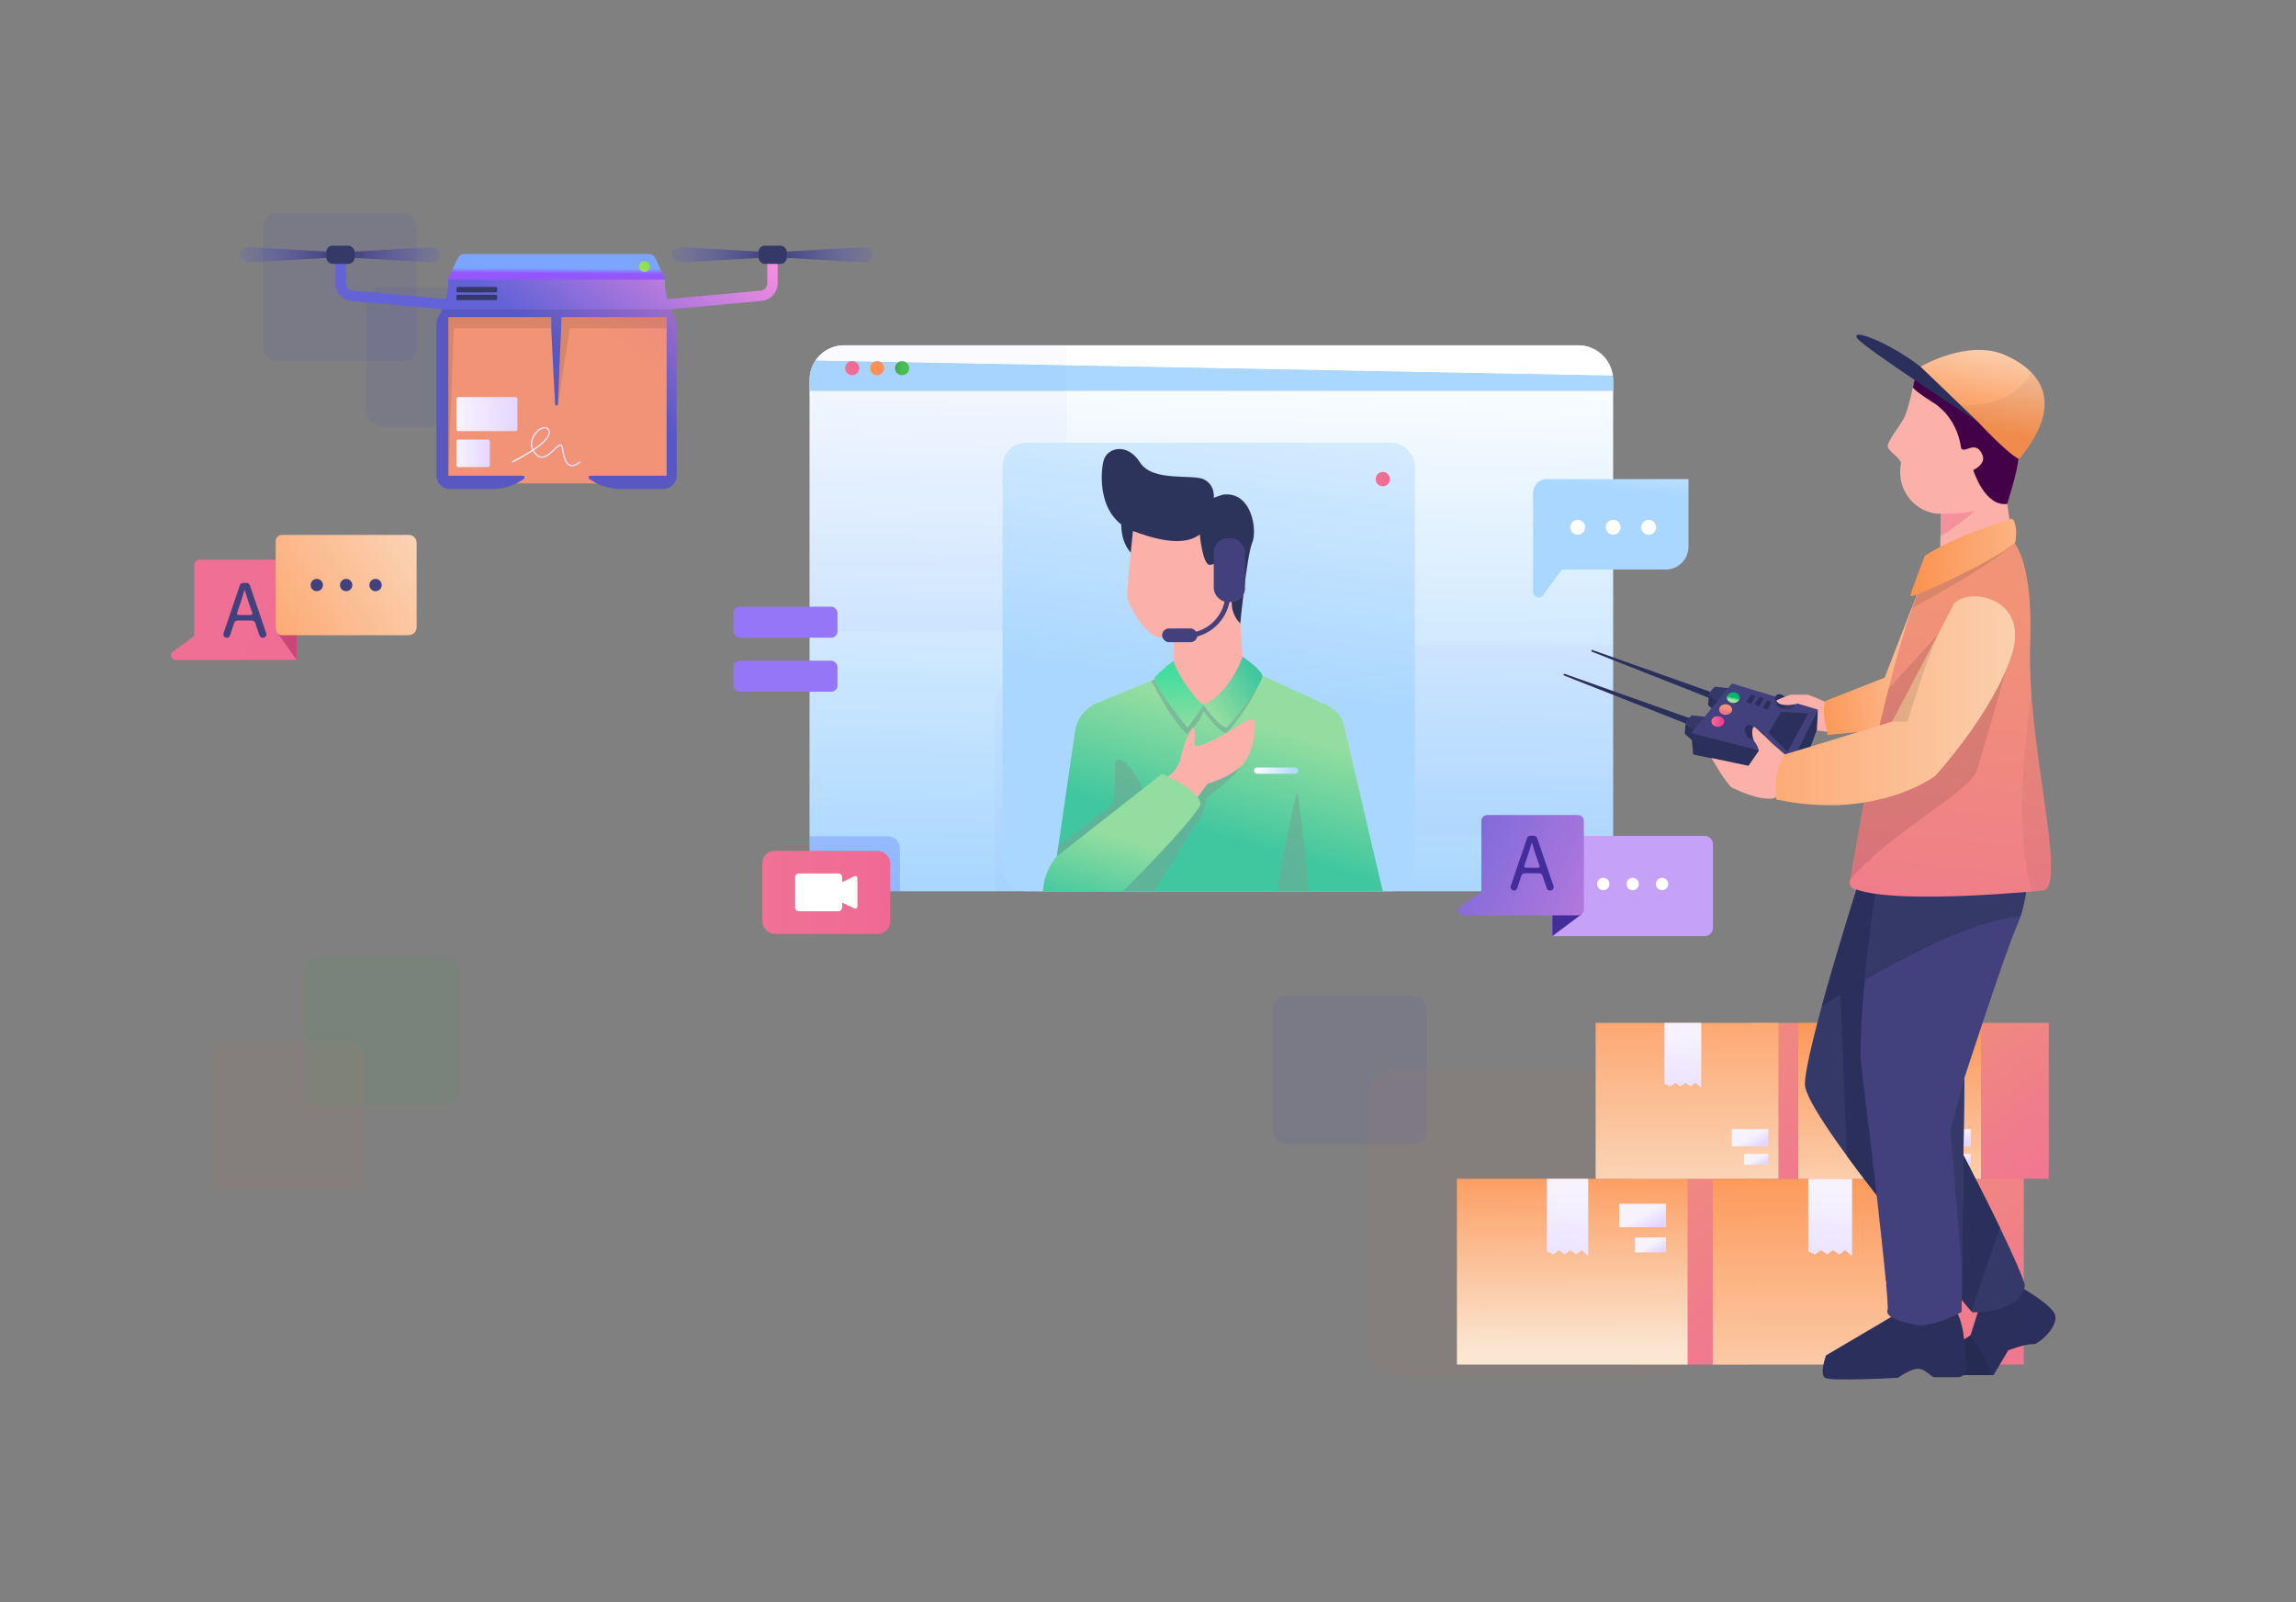 <?xml version="1.0" encoding="UTF-8"?>
<svg width="430px" height="300px" viewBox="0 0 430 300" version="1.1" xmlns="http://www.w3.org/2000/svg" xmlns:xlink="http://www.w3.org/1999/xlink">
    <rect x="0" y="0" width="430" height="300" fill="#808080" stroke="none"/>
    <!-- Generator: Sketch 56.3 (81716) - https://sketch.com -->
    <title>technology</title>
    <desc>Created with Sketch.</desc>
    <defs>
        <linearGradient x1="-57.528%" y1="8.942%" x2="279.192%" y2="137.864%" id="linearGradient-1">
            <stop stop-color="#F07295" offset="0%"></stop>
            <stop stop-color="#F06995" offset="99%"></stop>
        </linearGradient>
        <linearGradient x1="-78.648%" y1="104.915%" x2="162.237%" y2="1.762%" id="linearGradient-2">
            <stop stop-color="#FC9250" offset="0%"></stop>
            <stop stop-color="#FBE6D1" offset="100%"></stop>
        </linearGradient>
        <linearGradient x1="51.372%" y1="0.426%" x2="48.655%" y2="98.672%" id="linearGradient-3">
            <stop stop-color="#FFFFFF" offset="0%"></stop>
            <stop stop-color="#AAD7FF" offset="100%"></stop>
        </linearGradient>
        <linearGradient x1="50.358%" y1="49.039%" x2="49.894%" y2="50.44%" id="linearGradient-4">
            <stop stop-color="#FFFFFF" offset="0%"></stop>
            <stop stop-color="#AAD7FF" offset="100%"></stop>
        </linearGradient>
        <linearGradient x1="6.54124498e-13%" y1="50%" x2="100%" y2="50%" id="linearGradient-5">
            <stop stop-color="#F07295" offset="0%"></stop>
            <stop stop-color="#F06995" offset="99%"></stop>
        </linearGradient>
        <linearGradient x1="0%" y1="50%" x2="100%" y2="50%" id="linearGradient-6">
            <stop stop-color="#FC9250" offset="0%"></stop>
            <stop stop-color="#FB8E5F" offset="100%"></stop>
        </linearGradient>
        <linearGradient x1="-140.276%" y1="50%" x2="50.403%" y2="50%" id="linearGradient-7">
            <stop stop-color="#24553A" offset="0%"></stop>
            <stop stop-color="#49BE55" offset="100%"></stop>
        </linearGradient>
        <linearGradient x1="63.334%" y1="-62.92%" x2="49.507%" y2="54.179%" id="linearGradient-8">
            <stop stop-color="#FFFFFF" offset="0%"></stop>
            <stop stop-color="#AAD7FF" offset="100%"></stop>
        </linearGradient>
        <linearGradient x1="68.697%" y1="21.273%" x2="46.149%" y2="72.574%" id="linearGradient-9">
            <stop stop-color="#92DD9F" offset="10%"></stop>
            <stop stop-color="#41C79F" offset="100%"></stop>
        </linearGradient>
        <linearGradient x1="11.744%" y1="86.07%" x2="83.647%" y2="21.312%" id="linearGradient-10">
            <stop stop-color="#92DD9F" offset="10%"></stop>
            <stop stop-color="#41C79F" offset="100%"></stop>
        </linearGradient>
        <linearGradient x1="54.759%" y1="116.946%" x2="47.868%" y2="13.759%" id="linearGradient-11">
            <stop stop-color="#92DD9F" offset="10%"></stop>
            <stop stop-color="#41DD9F" offset="100%"></stop>
        </linearGradient>
        <linearGradient x1="52.815%" y1="48.838%" x2="26.897%" y2="115.23%" id="linearGradient-12">
            <stop stop-color="#92DD9F" offset="10%"></stop>
            <stop stop-color="#41C79F" offset="100%"></stop>
        </linearGradient>
        <linearGradient x1="0%" y1="50%" x2="100%" y2="50%" id="linearGradient-13">
            <stop stop-color="#FFFFFF" offset="0%"></stop>
            <stop stop-color="#AAD7FF" offset="100%"></stop>
        </linearGradient>
        <linearGradient x1="0.057%" y1="50%" x2="100%" y2="50%" id="linearGradient-14">
            <stop stop-color="#F07295" offset="0%"></stop>
            <stop stop-color="#F06995" offset="99%"></stop>
        </linearGradient>
        <linearGradient x1="67.593%" y1="-63.13%" x2="55.555%" y2="8.219%" id="linearGradient-15">
            <stop stop-color="#FFFFFF" offset="0%"></stop>
            <stop stop-color="#AAD7FF" offset="100%"></stop>
        </linearGradient>
        <linearGradient x1="0%" y1="50.005%" x2="100%" y2="50.005%" id="linearGradient-16">
            <stop stop-color="#F07295" offset="0%"></stop>
            <stop stop-color="#F06995" offset="99%"></stop>
        </linearGradient>
        <linearGradient x1="-56.54%" y1="9.324%" x2="275.273%" y2="136.371%" id="linearGradient-17">
            <stop stop-color="#6362D7" offset="0%"></stop>
            <stop stop-color="#FF8FE2" offset="100%"></stop>
        </linearGradient>
        <linearGradient x1="2.008%" y1="-55.691%" x2="86.332%" y2="130.013%" id="linearGradient-18">
            <stop stop-color="#F09376" offset="0%"></stop>
            <stop stop-color="#F07295" offset="100%"></stop>
        </linearGradient>
        <linearGradient x1="49.592%" y1="-16.431%" x2="50.259%" y2="92.112%" id="linearGradient-19">
            <stop stop-color="#FC9250" offset="0%"></stop>
            <stop stop-color="#FBE6D1" offset="100%"></stop>
        </linearGradient>
        <linearGradient x1="47.681%" y1="48.074%" x2="90.461%" y2="83.571%" id="linearGradient-20">
            <stop stop-color="#F6F3FF" offset="0%"></stop>
            <stop stop-color="#E5D6FF" offset="100%"></stop>
        </linearGradient>
        <linearGradient x1="47.708%" y1="48.195%" x2="89.659%" y2="81.534%" id="linearGradient-21">
            <stop stop-color="#F6F3FF" offset="0%"></stop>
            <stop stop-color="#E5D6FF" offset="100%"></stop>
        </linearGradient>
        <linearGradient x1="51.26%" y1="15.956%" x2="45.877%" y2="161.598%" id="linearGradient-22">
            <stop stop-color="#F6F3FF" offset="0%"></stop>
            <stop stop-color="#E5D6FF" offset="100%"></stop>
        </linearGradient>
        <linearGradient x1="3.915%" y1="-54.688%" x2="84.887%" y2="129.25%" id="linearGradient-23">
            <stop stop-color="#F09376" offset="0%"></stop>
            <stop stop-color="#F07295" offset="100%"></stop>
        </linearGradient>
        <linearGradient x1="49.121%" y1="-50.493%" x2="50.794%" y2="140.697%" id="linearGradient-24">
            <stop stop-color="#FC9250" offset="0%"></stop>
            <stop stop-color="#FBE6D1" offset="100%"></stop>
        </linearGradient>
        <linearGradient x1="47.75%" y1="48.23%" x2="89.397%" y2="80.799%" id="linearGradient-25">
            <stop stop-color="#F6F3FF" offset="0%"></stop>
            <stop stop-color="#E5D6FF" offset="100%"></stop>
        </linearGradient>
        <linearGradient x1="47.8%" y1="48.348%" x2="88.68%" y2="78.967%" id="linearGradient-26">
            <stop stop-color="#F6F3FF" offset="0%"></stop>
            <stop stop-color="#E5D6FF" offset="100%"></stop>
        </linearGradient>
        <linearGradient x1="51.337%" y1="15.876%" x2="45.618%" y2="161.797%" id="linearGradient-27">
            <stop stop-color="#F6F3FF" offset="0%"></stop>
            <stop stop-color="#E5D6FF" offset="100%"></stop>
        </linearGradient>
        <linearGradient x1="-1.899%" y1="-57.712%" x2="89.287%" y2="131.54%" id="linearGradient-28">
            <stop stop-color="#F09376" offset="0%"></stop>
            <stop stop-color="#F07295" offset="100%"></stop>
        </linearGradient>
        <linearGradient x1="49.564%" y1="-16.844%" x2="50.707%" y2="158.519%" id="linearGradient-29">
            <stop stop-color="#FC9250" offset="0%"></stop>
            <stop stop-color="#FBE6D1" offset="100%"></stop>
        </linearGradient>
        <linearGradient x1="47.743%" y1="48.234%" x2="89.389%" y2="80.804%" id="linearGradient-30">
            <stop stop-color="#F6F3FF" offset="0%"></stop>
            <stop stop-color="#E5D6FF" offset="100%"></stop>
        </linearGradient>
        <linearGradient x1="47.781%" y1="48.343%" x2="88.657%" y2="78.961%" id="linearGradient-31">
            <stop stop-color="#F6F3FF" offset="0%"></stop>
            <stop stop-color="#E5D6FF" offset="100%"></stop>
        </linearGradient>
        <linearGradient x1="0.005%" y1="49.996%" x2="100.024%" y2="49.996%" id="linearGradient-32">
            <stop stop-color="#F6F3FF" offset="0%"></stop>
            <stop stop-color="#E5D6FF" offset="100%"></stop>
        </linearGradient>
        <linearGradient x1="51.339%" y1="15.88%" x2="45.618%" y2="161.792%" id="linearGradient-33">
            <stop stop-color="#F6F3FF" offset="0%"></stop>
            <stop stop-color="#E5D6FF" offset="100%"></stop>
        </linearGradient>
        <linearGradient x1="3.913%" y1="-54.688%" x2="84.887%" y2="129.25%" id="linearGradient-34">
            <stop stop-color="#F09376" offset="0%"></stop>
            <stop stop-color="#F07295" offset="100%"></stop>
        </linearGradient>
        <linearGradient x1="49.472%" y1="-9.966%" x2="50.83%" y2="144.705%" id="linearGradient-35">
            <stop stop-color="#FC9250" offset="0%"></stop>
            <stop stop-color="#FBE6D1" offset="100%"></stop>
        </linearGradient>
        <linearGradient x1="41.882%" y1="74.749%" x2="61.701%" y2="-14.775%" id="linearGradient-36">
            <stop stop-color="#FC9250" offset="0%"></stop>
            <stop stop-color="#FBE6D1" offset="100%"></stop>
        </linearGradient>
        <linearGradient x1="-15.032%" y1="62.949%" x2="136.707%" y2="33.369%" id="linearGradient-37">
            <stop stop-color="#FC9250" offset="0%"></stop>
            <stop stop-color="#FBE6D1" offset="100%"></stop>
        </linearGradient>
        <linearGradient x1="55.177%" y1="19.544%" x2="46.547%" y2="144.937%" id="linearGradient-38">
            <stop stop-color="#F09376" offset="0%"></stop>
            <stop stop-color="#F07295" offset="100%"></stop>
        </linearGradient>
        <linearGradient x1="0%" y1="50.004%" x2="254.172%" y2="50.004%" id="linearGradient-39">
            <stop stop-color="#FC9250" offset="0%"></stop>
            <stop stop-color="#FBE6D1" offset="100%"></stop>
        </linearGradient>
        <linearGradient x1="-64.177%" y1="50.001%" x2="152.974%" y2="50.001%" id="linearGradient-40">
            <stop stop-color="#FC9250" offset="0%"></stop>
            <stop stop-color="#FBE6D1" offset="100%"></stop>
        </linearGradient>
        <linearGradient x1="0%" y1="50%" x2="100%" y2="50%" id="linearGradient-41">
            <stop stop-color="#F07295" offset="0%"></stop>
            <stop stop-color="#F03295" offset="99%"></stop>
        </linearGradient>
        <linearGradient x1="51.762%" y1="43.404%" x2="44.612%" y2="70.042%" id="linearGradient-42">
            <stop stop-color="#F09376" offset="0%"></stop>
            <stop stop-color="#F07295" offset="100%"></stop>
        </linearGradient>
        <linearGradient x1="51.762%" y1="43.381%" x2="44.612%" y2="70.019%" id="linearGradient-43">
            <stop stop-color="#00B56C" offset="0%"></stop>
            <stop stop-color="#1DBE75" offset="22%"></stop>
            <stop stop-color="#68D58C" offset="68%"></stop>
            <stop stop-color="#9EE69D" offset="100%"></stop>
        </linearGradient>
        <linearGradient x1="79.083%" y1="20.714%" x2="178.008%" y2="-78.891%" id="linearGradient-44">
            <stop stop-color="#F09376" offset="0%"></stop>
            <stop stop-color="#F07295" offset="100%"></stop>
        </linearGradient>
        <linearGradient x1="50.364%" y1="42.744%" x2="49.66%" y2="58.177%" id="linearGradient-45">
            <stop stop-color="#7BA5FF" offset="0%"></stop>
            <stop stop-color="#8588FF" offset="40%"></stop>
            <stop stop-color="#9555FF" offset="100%"></stop>
        </linearGradient>
        <linearGradient x1="103.084%" y1="49.997%" x2="-23.514%" y2="49.997%" id="linearGradient-46">
            <stop stop-color="#42417D" offset="0%"></stop>
            <stop stop-color="#6362D7" stop-opacity="0" offset="100%"></stop>
        </linearGradient>
        <linearGradient x1="-3.084%" y1="49.997%" x2="123.514%" y2="49.997%" id="linearGradient-47">
            <stop stop-color="#42417D" offset="0%"></stop>
            <stop stop-color="#6362D7" stop-opacity="0" offset="100%"></stop>
        </linearGradient>
        <linearGradient x1="52.297%" y1="40.134%" x2="104.765%" y2="4.35%" id="linearGradient-48">
            <stop stop-color="#6362D7" offset="0%"></stop>
            <stop stop-color="#FF8FE2" offset="100%"></stop>
        </linearGradient>
        <linearGradient x1="-261.214%" y1="459.524%" x2="123.272%" y2="-46.544%" id="linearGradient-49">
            <stop stop-color="#C6FFB5" offset="0%"></stop>
            <stop stop-color="#89D83E" offset="100%"></stop>
        </linearGradient>
        <linearGradient x1="0%" y1="50%" x2="100%" y2="50%" id="linearGradient-50">
            <stop stop-color="#F6F3FF" offset="0%"></stop>
            <stop stop-color="#E5D6FF" offset="100%"></stop>
        </linearGradient>
        <linearGradient x1="0%" y1="50.012%" x2="100%" y2="50.012%" id="linearGradient-51">
            <stop stop-color="#F6F3FF" offset="0%"></stop>
            <stop stop-color="#E5D6FF" offset="100%"></stop>
        </linearGradient>
        <linearGradient x1="0.002%" y1="49.995%" x2="99.995%" y2="49.995%" id="linearGradient-52">
            <stop stop-color="#F6F3FF" offset="0%"></stop>
            <stop stop-color="#E5D6FF" offset="100%"></stop>
        </linearGradient>
    </defs>
    <g id="technology" stroke="none" stroke-width="1" fill="none" fill-rule="evenodd">
        <g id="Group-13" transform="translate(32, 39)">
            <g id="ytuky" transform="translate(0, 0.44)" fill-rule="nonzero">
                <rect id="Rectangle" fill="#D8712B" opacity="0.05" x="223.861" y="160.912" width="59.537" height="57.307" rx="4.937"></rect>
                <rect id="Rectangle" fill="#0000FF" opacity="0.05" x="206.421" y="147.068" width="28.763" height="27.687" rx="2.385"></rect>
                <g id="Group-25" transform="translate(0.035, 0.485)">
                    <rect id="Rectangle" fill="#12B51E" opacity="0.05" x="25.07" y="139.297" width="28.763" height="27.687" rx="2.385"></rect>
                    <rect id="Rectangle" fill="#D8712B" opacity="0.05" x="7.236" y="155.089" width="28.763" height="27.687" rx="2.385"></rect>
                    <rect id="Rectangle" fill="#0000FF" opacity="0.05" x="36.579" y="13.843" width="48.812" height="26.15" rx="3.019"></rect>
                    <rect id="Rectangle" fill="#0000FF" opacity="0.05" x="17.259" y="-1.81188398e-13" width="28.763" height="27.687" rx="2.385"></rect>
                    <path d="M23.525,65.974 L23.525,83.65 L0.923,83.65 C0.477,83.657 0.091,83.341 0.011,82.902 C-0.056,82.477 0.19,82.065 0.596,81.923 L4.323,79.171 L4.323,65.974 C4.323,65.365 4.817,64.871 5.427,64.871 L22.422,64.871 C23.031,64.871 23.525,65.365 23.525,65.974 Z" id="Path" fill="url(#linearGradient-1)"></path>
                    <path d="M11.821,76.713 L11.048,79.055 C10.96,79.318 10.716,79.496 10.44,79.499 L10.44,79.499 C10.232,79.497 10.037,79.396 9.917,79.227 C9.797,79.057 9.765,78.84 9.832,78.643 L12.885,69.668 C12.974,69.407 13.218,69.231 13.493,69.23 L14.153,69.23 C14.429,69.23 14.673,69.407 14.761,69.668 L17.825,78.643 C17.892,78.84 17.861,79.057 17.74,79.227 C17.62,79.396 17.425,79.497 17.217,79.499 L17.167,79.499 C16.892,79.496 16.648,79.32 16.559,79.06 L15.761,76.707 C15.672,76.447 15.428,76.271 15.153,76.269 L12.429,76.269 C12.152,76.27 11.907,76.449 11.821,76.713 Z M14.947,75.232 C15.04,75.233 15.127,75.188 15.181,75.112 C15.235,75.036 15.249,74.939 15.219,74.851 L14.329,72.276 C14.167,71.802 13.953,71.06 13.84,70.668 C13.831,70.636 13.802,70.614 13.769,70.614 C13.736,70.614 13.706,70.636 13.697,70.668 C13.566,71.183 13.428,71.732 13.241,72.258 L12.364,74.851 C12.334,74.938 12.348,75.035 12.402,75.11 C12.456,75.186 12.544,75.23 12.636,75.229 L14.947,75.232 Z" id="Shape" fill="#42417D"></path>
                    <polygon id="Path" fill="#C94776" points="19.709 78.274 23.527 83.65 23.527 77.713"></polygon>
                    <path d="M20.773,60.233 L44.52,60.233 C45.333,60.233 45.993,60.892 45.993,61.706 L45.993,77.54 C45.993,78.353 45.333,79.013 44.52,79.013 L20.773,79.013 C20.123,79.013 19.596,78.486 19.596,77.836 L19.596,61.41 C19.596,60.76 20.123,60.233 20.773,60.233 L20.773,60.233 Z" id="Path" fill="url(#linearGradient-2)"></path>
                    <circle id="Oval" fill="#42417D" cx="38.297" cy="69.622" r="1.154"></circle>
                    <circle id="Oval" fill="#42417D" cx="32.794" cy="69.622" r="1.154"></circle>
                    <circle id="Oval" fill="#42417D" cx="27.294" cy="69.622" r="1.154"></circle>
                </g>
                <rect id="Rectangle" fill="url(#linearGradient-3)" x="119.615" y="25.215" width="150.498" height="102.231" rx="6.489"></rect>
                <path d="M263.626,25.215 L126.104,25.215 C122.52,25.215 119.615,28.12 119.615,31.704 L119.615,33.768 L270.115,33.768 L270.115,31.704 C270.115,28.12 267.209,25.215 263.626,25.215 L263.626,25.215 Z" id="Path" fill="url(#linearGradient-4)"></path>
                <path d="M173.532,88.16 L158.209,88.16 C157.175,88.16 156.183,88.57 155.451,89.301 C154.72,90.033 154.309,91.025 154.309,92.059 L154.309,127.447 L177.431,127.447 L177.431,92.054 C177.429,89.903 175.684,88.16 173.532,88.16 L173.532,88.16 Z" id="Path" fill="#0000FF" opacity="0.02"></path>
                <path d="M270.115,81.241 L211.244,81.241 C209.964,81.24 208.736,81.747 207.83,82.652 C206.925,83.557 206.416,84.784 206.416,86.064 L206.416,112.176 C206.417,114.839 208.576,116.998 211.239,116.999 L270.11,116.999 L270.115,81.241 Z" id="Path" fill="#0000FF" opacity="0.02"></path>
                <path d="M126.104,25.215 C122.52,25.215 119.615,28.12 119.615,31.704 L119.615,78.747 L153.303,78.747 C161.309,78.747 167.799,72.256 167.799,64.25 L167.799,25.215 L126.104,25.215 Z" id="Path" fill="#0000FF" opacity="0.02"></path>
                <circle id="Oval" fill="url(#linearGradient-5)" cx="127.592" cy="29.493" r="1.321"></circle>
                <circle id="Oval" fill="url(#linearGradient-6)" cx="132.272" cy="29.493" r="1.321"></circle>
                <circle id="Oval" fill="url(#linearGradient-7)" cx="136.952" cy="29.493" r="1.321"></circle>
                <rect id="Rectangle" fill="url(#linearGradient-8)" x="155.764" y="43.46" width="77.214" height="83.986" rx="4.318"></rect>
                <path d="M185.101,87.429 L173.488,92.191 C171.259,93.104 169.678,95.127 169.33,97.511 L164.976,127.444 L226.969,127.444 L219.71,96.476 C219.313,94.781 218.153,93.365 216.57,92.642 L202.852,86.385 L185.101,87.429 Z" id="Path" fill="url(#linearGradient-9)"></path>
                <path d="M192.839,113.57 C193.411,112.792 194.01,109.934 194.01,109.934 C194.01,109.934 199.497,105.83 200.132,104.29 C200.768,102.75 194.451,103.124 194.451,103.124 L186.673,107.338 L182.59,109.329 C182.59,109.329 178.79,101.074 176.878,103.124 C176.878,103.124 176.791,110.223 176.358,110.945 C176.054,111.463 169.735,116.265 166.215,118.929 L164.976,127.441 L184.118,127.441 C186.817,123.12 192.408,114.16 192.839,113.57 Z" id="Path" fill="#6FA895" opacity="0.62"></path>
                <path d="M190.328,98.054 C190.328,98.054 192.739,95.848 193.399,93.708 C197.06,98.482 197.716,97.788 197.716,97.788 C197.716,97.788 202.703,92.428 204.404,87.049 L202.85,86.388 L185.1,87.429 L183.614,88.037 C185.4,91.291 187.247,95.018 190.328,98.054 Z" id="Path" fill="#6FA895" opacity="0.62"></path>
                <path d="M178.212,56.225 C178.212,56.225 176.923,61.932 180.483,64.694 L184.02,61.232 L182.877,58.04 L178.212,56.225 Z" id="Path" fill="#2C345B"></path>
                <path d="M180.398,58.041 C180.398,58.041 178.864,71.618 179.158,72.712 C179.451,73.807 182.368,79.694 185.215,79.888 C188.062,80.083 187.843,79.873 187.843,79.873 L187.843,92.489 L193.396,92.56 L201.167,89.935 L199.967,72.879 L194.408,58.479 L180.398,58.041 Z" id="Path" fill="#FCB0AA"></path>
                <path d="M192.69,60.631 C192.69,60.631 193.228,66.325 194.566,66.325 C195.904,66.325 196.272,64.855 196.272,64.855 L198.69,72.568 L198.69,73.489 C198.689,74.92 199.262,76.292 200.28,77.298 L200.28,77.298 C200.28,77.298 201.506,64.58 202.516,62.192 C203.525,59.804 202.414,52.451 196.997,53.185 L195.32,53.756 C195.32,53.756 195.633,51.45 193.522,50.348 C191.411,49.246 183.88,50.899 181.494,47.134 C179.108,43.369 175.341,44.379 174.698,46.767 C174.055,49.155 173.505,57.418 180.208,59.991 C187.922,62.949 191.129,61.826 192.69,60.631 Z" id="Path" fill="#2C345B"></path>
                <rect id="Rectangle" fill="#42417D" x="195.315" y="61.35" width="5.855" height="11.935" rx="2.586"></rect>
                <path d="M191.672,79.873 L191.491,78.979 C194.445,78.385 196.756,76.08 197.358,73.127 L197.802,70.967 L198.696,71.151 L198.252,73.311 C197.575,76.621 194.984,79.205 191.672,79.873 Z" id="Path" fill="#42417D"></path>
                <rect id="Rectangle" fill="#42417D" x="185.641" y="78.233" width="6.601" height="2.582" rx="1.291"></rect>
                <path d="M200.719,83.53 C199.281,87.482 196.428,91.282 193.399,92.563 C193.399,92.563 195.776,96.152 197.667,96.832 C199.17,95.474 204.647,88.262 204.405,87.049 C204.163,85.836 200.719,83.53 200.719,83.53 Z" id="Path" fill="url(#linearGradient-10)"></path>
                <path d="M187.845,84.36 C187.997,85.78 190.964,90.677 193.399,92.568 L190.416,96.836 C190.416,96.836 184.764,90.036 184.184,87.514 C184.343,87.123 187.466,84.311 187.845,84.36 Z" id="Path" fill="url(#linearGradient-11)"></path>
                <path d="M186.673,105.917 C186.673,105.917 187.957,105.476 188.942,103.19 C189.529,100.208 191.055,96.538 191.485,96.832 C191.915,97.125 191.751,98.914 191.684,100.008 C191.617,101.103 197.187,98.216 198.98,97.023 C200.774,95.83 202.26,94.839 202.856,95.535 C203.452,96.231 202.774,101.699 200.576,103.886 C198.378,106.073 194.104,107.365 194.104,107.365 L191.488,110.945 L186.673,105.917 Z" id="Path" fill="#FCB0AA"></path>
                <path d="M165.832,120.992 L185.635,105.444 C185.635,105.444 192.833,108.47 192.833,111.244 C190.942,114.892 178.332,127.446 178.332,127.446 L163.329,127.446 C163.45,125.082 164.328,122.82 165.832,120.992 Z" id="Path" fill="url(#linearGradient-12)"></path>
                <path d="M213.005,127.447 C212.949,123.661 211.209,109.511 210.984,108.982 C210.759,108.454 207.792,122.737 207.173,127.447 L213.005,127.447 Z" id="Path" fill="#6FA895" opacity="0.62"></path>
                <rect id="Rectangle" fill="url(#linearGradient-13)" x="202.852" y="104.272" width="8.301" height="1.173" rx="0.587"></rect>
                <circle id="Oval" fill="url(#linearGradient-14)" cx="226.969" cy="50.274" r="1.338"></circle>
                <path d="M284.22,50.274 L257.701,50.274 C256.274,50.274 255.117,51.431 255.117,52.858 L255.117,71.311 C255.109,71.849 255.49,72.315 256.02,72.413 C256.534,72.496 257.033,72.198 257.204,71.706 L260.528,67.202 L279.963,67.202 C282.313,67.202 284.219,65.297 284.219,62.946 L284.22,50.274 Z" id="Path" fill="url(#linearGradient-15)"></path>
                <circle id="Oval" fill="#FFFFFF" cx="263.465" cy="59.285" r="1.395"></circle>
                <circle id="Oval" fill="#FFFFFF" cx="270.115" cy="59.285" r="1.395"></circle>
                <circle id="Oval" fill="#FFFFFF" cx="276.765" cy="59.285" r="1.395"></circle>
                <rect id="Rectangle" fill="#9476F7" x="105.36" y="74.155" width="19.491" height="5.806" rx="1.175"></rect>
                <rect id="Rectangle" fill="#9476F7" x="105.36" y="84.278" width="19.491" height="5.806" rx="1.175"></rect>
                <path d="M134.272,117.145 L119.615,117.145 L119.615,120.959 C119.616,124.542 122.52,127.447 126.104,127.447 L136.54,127.447 L136.54,119.413 C136.54,118.16 135.525,117.145 134.272,117.145 Z" id="Path" fill="#0000FF" opacity="0.15"></path>
                <rect id="Rectangle" fill="url(#linearGradient-16)" x="110.776" y="119.881" width="23.94" height="15.542" rx="2.268"></rect>
                <path d="M128.106,124.602 L125.715,125.736 L125.715,124.839 C125.731,124.457 125.436,124.133 125.053,124.114 L117.577,124.114 C117.195,124.133 116.9,124.457 116.917,124.839 L116.917,130.463 C116.9,130.845 117.195,131.169 117.577,131.188 L125.053,131.188 C125.436,131.169 125.731,130.845 125.715,130.463 L125.715,129.566 L128.106,130.7 C128.332,130.808 128.575,130.592 128.575,130.281 L128.575,125.022 C128.575,124.71 128.332,124.488 128.106,124.602 Z" id="Path" fill="#FFFFFF"></path>
                <path d="M258.725,117.072 L287.239,117.072 C288.107,117.072 288.811,117.776 288.811,118.644 L288.811,134.28 C288.811,135.148 288.107,135.852 287.239,135.852 L258.725,135.852 L258.725,117.072 Z" id="Path" fill="#C5A1F7"></path>
                <polygon id="Path" fill="#422D9B" points="264.203 131.737 258.725 135.852 258.725 127.242"></polygon>
                <path d="M264.632,114.277 L264.632,130.845 C264.632,131.454 264.138,131.949 263.529,131.95 L242.033,131.95 C241.587,131.957 241.201,131.641 241.121,131.202 C241.053,130.777 241.3,130.365 241.706,130.223 L245.433,127.47 L245.433,114.277 C245.433,113.667 245.927,113.172 246.536,113.172 L263.533,113.172 C264.141,113.175 264.632,113.669 264.632,114.277 Z" id="Path" fill="url(#linearGradient-17)"></path>
                <circle id="Oval" fill="#FFFFFF" cx="279.27" cy="126.089" r="1.154"></circle>
                <circle id="Oval" fill="#FFFFFF" cx="273.769" cy="126.089" r="1.154"></circle>
                <circle id="Oval" fill="#FFFFFF" cx="268.266" cy="126.089" r="1.154"></circle>
                <path d="M252.928,124.523 L252.154,126.865 C252.067,127.128 251.823,127.306 251.546,127.309 L251.546,127.309 C251.338,127.307 251.144,127.206 251.024,127.037 C250.903,126.867 250.871,126.65 250.938,126.453 L254.001,117.485 C254.09,117.225 254.334,117.05 254.609,117.048 L255.269,117.048 C255.544,117.05 255.788,117.225 255.877,117.485 L258.94,126.453 C259.006,126.65 258.975,126.867 258.854,127.037 C258.734,127.206 258.54,127.307 258.332,127.309 L258.281,127.309 C258.006,127.308 257.761,127.131 257.673,126.87 L256.874,124.517 C256.785,124.257 256.541,124.081 256.266,124.079 L253.536,124.079 C253.259,124.082 253.015,124.26 252.928,124.523 Z M256.053,123.042 C256.146,123.043 256.233,122.998 256.287,122.922 C256.341,122.847 256.355,122.75 256.325,122.662 L255.436,120.088 C255.273,119.613 255.059,118.872 254.947,118.479 C254.937,118.448 254.908,118.426 254.875,118.426 C254.842,118.426 254.813,118.448 254.804,118.479 C254.673,118.996 254.536,119.543 254.348,120.071 L253.471,122.655 C253.441,122.742 253.455,122.839 253.509,122.914 C253.563,122.99 253.65,123.034 253.743,123.033 L256.053,123.042 Z" id="Shape" fill="#422D9B"></path>
            </g>
            <g id="uiluy" transform="translate(12.92, 7)">
                <g id="Group-27" transform="translate(227.249, 16.272)" fill-rule="nonzero">
                    <rect id="Rectangle" fill="url(#linearGradient-18)" x="33.416" y="158.278" width="22.164" height="34.958"></rect>
                    <rect id="Rectangle" fill="url(#linearGradient-19)" x="0.688" y="158.445" width="43.192" height="34.791"></rect>
                    <rect id="Rectangle" fill="url(#linearGradient-20)" x="31.097" y="163.125" width="8.758" height="4.393"></rect>
                    <rect id="Rectangle" fill="url(#linearGradient-21)" x="34.047" y="169.441" width="5.809" height="2.791"></rect>
                    <polygon id="Path" fill="url(#linearGradient-22)" points="18.741 172.618 19.806 171.837 20.871 172.618 21.937 171.837 23.002 172.618 24.068 171.837 24.82 172.504 25.243 172.871 25.27 172.871 25.27 158.445 17.541 158.445 17.541 172.038"></polygon>
                    <rect id="Rectangle" fill="url(#linearGradient-23)" x="55.642" y="129.261" width="17.938" height="29.184"></rect>
                    <rect id="Rectangle" fill="url(#linearGradient-24)" x="26.668" y="129.261" width="34.229" height="29.184"></rect>
                    <rect id="Rectangle" fill="url(#linearGradient-25)" x="52.162" y="149.148" width="6.835" height="3.231"></rect>
                    <rect id="Rectangle" fill="url(#linearGradient-26)" x="54.463" y="153.792" width="4.533" height="2.053"></rect>
                    <polygon id="Path" fill="url(#linearGradient-27)" points="40.629 141.15 41.577 140.494 42.525 141.15 43.473 140.494 44.422 141.15 45.37 140.494 46.04 141.055 46.416 141.362 46.44 141.362 46.44 129.261 39.56 129.261 39.56 140.663"></polygon>
                    <rect id="Rectangle" fill="url(#linearGradient-28)" x="83.331" y="158.278" width="23.519" height="34.958"></rect>
                    <rect id="Rectangle" fill="url(#linearGradient-29)" x="48.601" y="158.445" width="45.835" height="34.791"></rect>
                    <rect id="Rectangle" fill="url(#linearGradient-30)" x="80.87" y="163.125" width="9.294" height="4.393"></rect>
                    <rect id="Rectangle" fill="url(#linearGradient-31)" x="84" y="169.441" width="6.164" height="2.791"></rect>
                    <path d="M81.034,178.15 C81.016,178.15 80.998,178.146 80.981,178.14 C80.939,178.126 80.905,178.096 80.886,178.057 C80.867,178.018 80.864,177.972 80.879,177.931 C80.914,177.829 81.76,175.407 83.028,175.166 C83.497,175.077 83.951,175.288 84.381,175.789 C85.147,176.685 86.448,177.012 87.59,176.978 C87.047,176.409 86.629,175.733 86.364,174.992 C86.167,174.428 86.313,174.1 86.47,173.923 C86.754,173.602 87.315,173.506 88.007,173.659 C88.891,173.855 89.969,174.487 90.247,175.413 C90.416,175.975 90.135,176.507 89.476,176.861 C89.132,177.039 88.763,177.163 88.381,177.226 C88.666,177.438 88.991,177.589 89.337,177.667 C89.934,177.789 90.467,177.594 90.918,177.091 C90.956,177.044 91.017,177.023 91.076,177.035 C91.136,177.047 91.184,177.09 91.201,177.148 C91.219,177.205 91.204,177.268 91.161,177.311 C90.633,177.898 89.978,178.134 89.269,177.991 C88.766,177.875 88.301,177.634 87.916,177.29 C86.607,177.412 85.042,177.079 84.123,176.003 C83.776,175.596 83.426,175.423 83.083,175.489 C82.186,175.66 81.408,177.388 81.183,178.043 C81.159,178.105 81.101,178.147 81.034,178.15 L81.034,178.15 Z M87.407,173.918 C87.094,173.918 86.846,173.995 86.715,174.142 C86.585,174.289 86.56,174.552 86.675,174.884 C86.953,175.671 87.42,176.379 88.035,176.944 C88.482,176.9 88.917,176.774 89.319,176.572 C89.684,176.374 90.087,176.027 89.927,175.508 C89.684,174.709 88.724,174.157 87.93,173.98 C87.759,173.941 87.583,173.92 87.407,173.918 Z" id="Shape" fill="url(#linearGradient-32)"></path>
                    <polygon id="Path" fill="url(#linearGradient-33)" points="67.758 172.618 68.889 171.837 70.018 172.618 71.149 171.837 72.28 172.618 73.411 171.837 74.209 172.504 74.658 172.871 74.687 172.871 74.687 158.445 66.485 158.445 66.485 172.038"></polygon>
                    <rect id="Rectangle" fill="url(#linearGradient-34)" x="93.585" y="129.261" width="17.938" height="29.184"></rect>
                    <rect id="Rectangle" fill="url(#linearGradient-35)" x="64.611" y="129.261" width="34.229" height="29.184"></rect>
                    <rect id="Rectangle" fill="url(#linearGradient-25)" x="90.104" y="149.148" width="6.835" height="3.231"></rect>
                    <rect id="Rectangle" fill="url(#linearGradient-26)" x="92.406" y="153.792" width="4.533" height="2.053"></rect>
                    <polygon id="Path" fill="url(#linearGradient-27)" points="78.572 141.15 79.519 140.494 80.468 141.15 81.416 140.494 82.365 141.15 83.313 140.494 83.983 141.055 84.359 141.362 84.383 141.362 84.383 129.261 77.503 129.261 77.503 140.663"></polygon>
                    <path d="M86.387,8.865 C86.387,8.865 85.244,14.564 84.358,16.116 C83.471,17.667 81.366,20.327 81.366,21.263 C81.366,22.199 84.06,23.679 83.837,24.566 C83.77,24.919 83.729,25.276 83.716,25.636 C83.472,29.475 86.039,32.975 89.796,33.789 C90.3,33.911 90.821,33.95 91.337,33.905 L91.132,43.684 C96.188,45.306 101.879,44.704 105.2,41.981 L103.741,32.072 C103.741,32.072 105.797,25.779 105.9,23.175 C106.004,20.57 98.214,11.129 98.214,11.129 L86.387,8.865 Z" id="Path" fill="#FCB0AA"></path>
                    <path d="M98.214,11.129 L86.386,8.865 C86.386,8.865 86.275,9.418 86.095,10.225 C86.038,10.483 87.778,11.806 89.743,13.022 C92.744,14.875 94.578,18.021 95.094,21.509 C95.104,21.649 95.178,21.778 95.295,21.856 C96.088,22.351 98.001,20.154 99.128,22.981 C99.801,24.671 97.376,25.743 97.376,25.743 C97.376,25.743 99.547,32.698 103.75,32.077 C103.75,32.077 105.807,25.784 105.91,23.179 C106.013,20.575 98.214,11.129 98.214,11.129 Z" id="Path" fill="#430248"></path>
                    <path d="M87.505,6.388 C87.505,6.388 96.35,1.188 103.227,4.159 C110.105,7.129 114.686,13.241 105.966,23.689 C103.715,22.614 98.215,16.665 98.215,16.665 L88.758,9.248 L87.505,6.388 Z" id="Path" fill="url(#linearGradient-36)"></path>
                    <path d="M94.287,13.588 L98.215,16.669 C98.215,16.669 103.715,22.618 105.966,23.693 C112.227,16.191 111.63,10.925 108.251,7.452 C105.122,13.157 98.633,13.848 94.287,13.588 Z" id="Path" fill="#000000" opacity="0.05"></path>
                    <path d="M87.505,6.388 L98.214,16.665 C98.214,16.665 76.934,2.915 75.635,1.032 C74.337,-0.85 81.28,1.611 87.505,6.388 Z" id="Path" fill="#2A305B"></path>
                    <path d="M97.783,33.344 C95.473,34.044 91.339,33.905 91.339,33.905 L91.249,38.184 C93.529,36.713 95.712,35.096 97.783,33.344 L97.783,33.344 Z" id="Path" fill="#F4919A"></path>
                    <path d="M106.402,178.81 C106.402,178.81 112.374,182.168 112.754,184.091 C113.133,186.015 110.55,188.654 108.862,189.432 C107.302,189.238 103.935,190.58 103.935,190.58 L101.183,195.209 L92.074,195.209 L88.67,192.082 C88.67,192.082 96.74,188.273 96.93,187.609 C97.119,186.945 98.434,182.835 98.434,182.835 L106.402,178.81 Z" id="Path" fill="#2A305B"></path>
                    <path d="M91.161,190.88 L89.633,192.965 L92.077,195.211 L100.44,195.211 C100.305,192.541 98.288,189.692 96.711,187.854 C95.925,188.485 93.221,189.866 91.161,190.88 Z" id="Path" fill="#000000" opacity="0.1"></path>
                    <path d="M75.516,104.291 C75.516,104.291 65.861,134.682 65.861,140.753 C65.861,146.825 97.207,183.455 97.207,183.455 C97.207,183.455 106.271,183.786 107.066,178.336 C104.543,170.28 86.853,137.555 86.853,137.555 L89.763,98.464 L75.516,104.291 Z" id="Path" fill="#353967"></path>
                    <path d="M102.391,167.626 C96.321,155.069 86.853,137.555 86.853,137.555 L87.816,124.611 L79.398,113.241 L72.466,122.254 L73.709,154.149 C82.378,166.008 95.338,181.265 97.021,183.24 L102.391,167.626 Z" id="Path" fill="#2A305B"></path>
                    <path d="M69.03,126.116 C74.745,122.531 81.74,118.427 88.515,115.172 L89.763,98.464 L75.516,104.301 C75.516,104.301 71.849,115.836 69.03,126.116 Z" id="Path" fill="#2A305B"></path>
                    <path d="M44.455,73.563 L20.755,64.212 C20.671,64.181 20.629,64.088 20.66,64.005 C20.692,63.921 20.785,63.879 20.868,63.911 L44.878,72.423 C45.194,72.535 45.36,72.882 45.248,73.199 C45.136,73.516 44.788,73.681 44.472,73.569 L44.455,73.563 Z" id="Path" fill="#2A305B"></path>
                    <path d="M49.649,69.097 L25.952,59.747 C25.872,59.713 25.832,59.623 25.863,59.541 C25.893,59.46 25.982,59.417 26.065,59.444 L50.076,67.956 C50.288,68.023 50.446,68.201 50.488,68.418 C50.531,68.636 50.452,68.86 50.281,69.002 C50.111,69.145 49.877,69.183 49.67,69.102 L49.649,69.097 Z" id="Path" fill="#2A305B"></path>
                    <polygon id="Path" fill="#2A305B" points="43.479 73.381 43.347 75.134 45.342 76.889 45.99 74.604"></polygon>
                    <path d="M47.493,71.988 L44.669,71.665 C43.817,72.385 43.746,72.617 43.479,73.381 L45.773,74.767 L47.493,71.988 Z" id="Path" fill="#353967"></path>
                    <polygon id="Path" fill="#2A305B" points="47.857 68.017 47.724 69.77 49.72 71.525 50.368 69.24"></polygon>
                    <path d="M51.871,66.625 L49.046,66.301 C48.195,67.021 48.123,67.255 47.858,68.017 L50.151,69.402 L51.871,66.625 Z" id="Path" fill="#353967"></path>
                    <path d="M83.307,183.567 L69.809,191.519 C69.809,191.519 68.553,194.971 69.6,195.703 C70.647,196.435 83.3,195.703 83.3,195.703 C83.3,195.703 85.92,193.821 87.281,194.03 C88.642,194.239 89.478,195.598 90.106,195.598 L94.506,195.598 C94.956,195.599 95.386,195.41 95.691,195.08 C95.996,194.749 96.149,194.306 96.113,193.857 C95.77,189.635 95.708,185.042 93.872,182.835 L83.307,183.567 Z" id="Path" fill="#2A305B"></path>
                    <path d="M107.866,99.988 C107.866,99.988 107.38,107.188 105.526,111.175 C103.671,115.162 95.725,139.59 95.725,139.59 L95.203,183.385 C95.203,183.385 89.758,186.487 86.42,185.766 C83.082,185.045 80.886,184.28 81.333,182.937 C81.781,181.595 77.599,146.768 76.48,137.824 C75.362,128.88 79.573,101.559 79.573,101.559 L107.866,99.988 Z" id="Path" fill="#42417D"></path>
                    <path d="M77.079,121.266 C87.111,115.473 98.614,109.853 106.232,109.328 C107.511,105.302 107.866,99.988 107.866,99.988 L79.573,101.554 C79.573,101.554 78.049,111.44 77.079,121.266 Z" id="Path" fill="#353967"></path>
                    <polygon id="Path" fill="#42417D" points="44.575 74.996 52.191 65.698 68.303 70.59 63.402 80.289"></polygon>
                    <ellipse id="Oval" fill="#353967" cx="62.225" cy="69.561" rx="1.69" ry="1.046"></ellipse>
                    <ellipse id="Oval" fill="#2A305B" transform="translate(61.416, 68.977) rotate(-36.12) translate(-61.416, -68.977) " cx="61.416" cy="68.977" rx="1" ry="1.401"></ellipse>
                    <polygon id="Path" fill="#2A305B" points="68.303 70.59 68.129 74.305 65.331 81.811 62.615 81.811"></polygon>
                    <path d="M63.159,67.805 C63.159,67.805 60.329,68.823 60.498,68.95 C61.297,70.375 64.531,69.463 64.531,69.463 L68.3,70.59 L68.119,74.509 L70.124,74.767 C70.124,74.767 70.225,70.783 70.099,69.519 C69.955,69.072 66.378,67.805 66.378,67.805 L63.159,67.805 Z" id="Path" fill="#FCB0AA"></path>
                    <path d="M69.707,68.978 C69.041,70.498 69.597,73.027 70.121,75.351 L85.92,73.836 L94.465,48.151 L87.524,47.277 L80.791,64.606 L69.707,68.978 Z" id="Path" fill="url(#linearGradient-37)"></path>
                    <ellipse id="Oval" fill="#353967" cx="56.57" cy="75.351" rx="1.69" ry="1.046"></ellipse>
                    <ellipse id="Oval" fill="#2A305B" transform="translate(55.761, 74.767) rotate(-36.12) translate(-55.761, -74.767) " cx="55.761" cy="74.767" rx="1" ry="1.401"></ellipse>
                    <polygon id="Path" fill="#2A305B" points="44.925 79.001 44.575 74.996 57.919 78.404 57.223 81.811 55.485 81.201"></polygon>
                    <path d="M62.615,79.44 L59.68,76.895 C59.68,76.895 56.922,74.142 56.415,73.855 C55.908,73.568 55.795,75.827 56.471,76.674 C57.147,77.52 57.223,78.313 57.223,78.313 L55.289,81.132 L48.358,79.666 C48.358,79.666 51.344,84.908 52.36,85.302 C53.375,85.696 57.038,87.571 59.8,87.248 C62.615,86.769 62.615,79.44 62.615,79.44 Z" id="Path" fill="#FCB0AA"></path>
                    <path d="M103.347,37.759 C103.347,37.759 108.724,39.198 108.043,58.143 C107.363,77.052 115.008,103.051 110.602,104.452 C110.602,104.452 83.703,107.189 75.516,104.291 C75.143,104.291 74.789,104.127 74.548,103.842 C74.308,103.557 74.205,103.181 74.267,102.813 C75.129,97.765 77.971,81.273 79.072,76.733 C80.376,71.351 84.584,52.722 88.331,45.913 C102.27,37.925 103.347,37.759 103.347,37.759 Z" id="Path" fill="url(#linearGradient-38)"></path>
                    <path d="M98.132,81.811 C100.843,72.834 105.205,57.316 105.205,57.316 L94.504,52.424 L81.517,66.683 C80.423,70.991 79.551,74.756 79.072,76.733 C77.992,81.184 75.24,97.128 74.321,102.505 C81.764,93.551 96.842,86.086 98.132,81.811 Z" id="Path" fill="#000000" opacity="0.1"></path>
                    <path d="M85.92,51.592 C91.142,48.754 101.444,42.948 105.241,39.327 L105.241,39.327 C104.685,38.778 104.171,38.31 103.694,37.908 C103.584,37.846 103.468,37.796 103.347,37.759 C103.347,37.759 102.27,37.925 88.331,45.913 C87.537,47.355 86.724,49.328 85.92,51.592 Z" id="Path" fill="#000000" opacity="0.1"></path>
                    <path d="M88.331,41.789 C88.331,41.789 85.626,48.653 85.626,49.338 C85.626,50.023 101.816,42.498 105.241,39.327 C105.785,36.537 104.991,34.853 104.577,34.852 C104.577,34.852 93.733,38.151 88.331,41.789 Z" id="Path" fill="url(#linearGradient-39)"></path>
                    <path d="M82.193,72.834 L93.836,50.683 C96.828,47.605 108.13,49.743 104.522,60.564 C100.915,71.385 90.295,82.986 90.295,82.986 C90.295,82.986 79.345,91.413 60.503,87.43 C60.26,85.998 60.114,81.586 62.105,78.974 C65.966,77.854 82.193,72.834 82.193,72.834 Z" id="Path" fill="url(#linearGradient-40)"></path>
                    <path d="M91.404,55.318 L82.196,72.829 L85.058,72.829 C85.058,72.829 89.62,57.953 91.515,55.285 L91.404,55.318 Z" id="Path" fill="#000000" opacity="0.1"></path>
                    <path d="M108.27,67.605 C108.259,67.675 104.46,92.168 108.381,104.659 C109.78,104.537 110.602,104.452 110.602,104.452 C114.305,103.275 109.496,84.724 108.27,67.605 Z" id="Path" fill="#000000" opacity="0.05"></path>
                    <ellipse id="Oval" fill="url(#linearGradient-41)" cx="49.562" cy="72.824" rx="1.207" ry="1"></ellipse>
                    <ellipse id="Oval" fill="url(#linearGradient-42)" cx="51.006" cy="70.59" rx="1.207" ry="1"></ellipse>
                    <ellipse id="Oval" fill="url(#linearGradient-43)" cx="52.45" cy="68.357" rx="1.207" ry="1"></ellipse>
                    <polygon id="Path" fill="#2A305B" points="59.02 74.996 61.415 71.028 66.497 71.287 62.615 78.475"></polygon>
                    <polygon id="Path" fill="#2A305B" points="54.878 69.139 55.761 67.801 56.57 68.017 55.761 69.561"></polygon>
                    <polygon id="Path" fill="#2A305B" points="56.439 69.598 57.321 68.259 58.13 68.475 57.321 70.02"></polygon>
                    <polygon id="Path" fill="#2A305B" points="57.919 70.23 58.802 68.89 59.611 69.106 58.802 70.651"></polygon>
                    <polygon id="Path" fill="#353967" points="95.293 175.841 95.725 139.59 93.114 149.347"></polygon>
                </g>
                <g id="Group" opacity="0.3" transform="translate(366.32, 174.685)"></g>
                <g id="Group-26" fill-rule="nonzero">
                    <rect id="Rectangle" fill="url(#linearGradient-44)" x="39.029" y="12.826" width="41.421" height="31.685"></rect>
                    <polygon id="Path" fill="#000000" opacity="0.1" points="59.313 15.446 59.586 29.68 61.792 15.446 80.449 15.446 80.449 12.826 39.029 12.826 39.029 44.512 40.034 15.446"></polygon>
                    <path d="M78.237,7.82 L40.383,7.82 C39.921,7.821 39.49,7.585 39.241,7.195 C38.992,6.805 38.96,6.315 39.155,5.895 L40.81,2.342 C41.033,1.865 41.511,1.56 42.037,1.56 L76.582,1.56 C77.108,1.56 77.586,1.865 77.808,2.342 L79.464,5.895 C79.66,6.314 79.627,6.804 79.379,7.194 C79.13,7.584 78.7,7.82 78.237,7.82 L78.237,7.82 Z" id="Path" fill="url(#linearGradient-45)"></path>
                    <path d="M82.968,3.107 L96.963,2.31 C97.385,2.287 97.71,2.022 97.71,1.702 L97.71,1.702 C97.71,1.385 97.385,1.121 96.963,1.094 L82.968,0.298 C81.879,0.236 80.95,0.883 80.95,1.702 L80.95,1.702 C80.95,2.523 81.879,3.17 82.968,3.107 Z" id="Path" fill="url(#linearGradient-46)"></path>
                    <path d="M116.602,3.107 L102.609,2.31 C102.187,2.287 101.861,2.022 101.861,1.702 L101.861,1.702 C101.861,1.385 102.187,1.121 102.609,1.094 L116.602,0.298 C117.697,0.236 118.621,0.883 118.621,1.702 L118.621,1.702 C118.621,2.523 117.692,3.17 116.602,3.107 Z" id="Path" fill="url(#linearGradient-47)"></path>
                    <path d="M98.776,2.646 L98.776,7.024 C98.779,7.751 98.224,8.359 97.499,8.422 L80.046,10.01 C79.747,8.931 79.595,7.816 79.592,6.697 L79.592,6.373 L39.034,6.373 L39.034,6.697 C39.031,7.816 38.878,8.931 38.58,10.01 L21.122,8.417 C20.397,8.355 19.841,7.747 19.844,7.019 L19.844,2.641 L17.898,2.641 L17.898,7.019 C17.898,8.751 19.219,10.198 20.944,10.355 L37.909,11.902 C37.701,12.38 37.468,12.847 37.21,13.299 C36.948,13.762 36.811,14.284 36.812,14.815 L36.812,43.068 C36.812,44.441 37.925,45.554 39.297,45.554 L47.302,45.554 C49.41,45.553 51.465,44.898 53.183,43.678 L53.183,43.678 C53.301,43.593 53.351,43.441 53.307,43.303 C53.262,43.164 53.134,43.07 52.988,43.07 L39.034,43.07 L39.034,13.376 L58.324,13.376 L58.338,15.768 L58.642,22.188 L59.038,29.68 C59.054,29.819 59.172,29.924 59.312,29.924 C59.452,29.924 59.57,29.819 59.586,29.68 L59.861,22.354 L60.165,15.849 L60.23,13.376 L79.929,13.376 L79.929,43.068 L65.641,43.068 C65.496,43.069 65.367,43.163 65.323,43.302 C65.278,43.44 65.328,43.591 65.446,43.676 L65.446,43.676 C67.165,44.897 69.22,45.552 71.328,45.553 L79.325,45.553 C80.697,45.553 81.81,44.44 81.81,43.067 L81.81,14.815 C81.811,14.284 81.674,13.762 81.412,13.299 C81.155,12.847 80.923,12.38 80.716,11.902 L97.676,10.355 C99.399,10.195 100.716,8.749 100.716,7.019 L100.716,2.641 L98.776,2.646 Z" id="Path" fill="url(#linearGradient-48)"></path>
                    <rect id="Rectangle" fill="#353967" transform="translate(99.786, 1.703) rotate(-180) translate(-99.786, -1.703) " x="97.145" y="1.64313008e-14" width="5.282" height="3.406" rx="1.154"></rect>
                    <circle id="Oval" fill="url(#linearGradient-49)" cx="75.793" cy="3.903" r="1"></circle>
                    <rect id="Rectangle" fill="#353967" x="40.561" y="7.736" width="7.63" height="1" rx="0.233"></rect>
                    <rect id="Rectangle" fill="#353967" x="40.561" y="9.195" width="7.63" height="1" rx="0.233"></rect>
                    <path d="M80.718,11.908 L80.718,11.902 L37.915,11.902 C37.705,12.38 37.47,12.847 37.21,13.299 C36.948,13.762 36.811,14.284 36.812,14.815 L36.812,43.068 C36.812,44.441 37.925,45.554 39.297,45.554 L47.302,45.554 C49.41,45.553 51.465,44.898 53.183,43.678 L53.183,43.678 C53.301,43.593 53.351,43.441 53.307,43.303 C53.262,43.164 53.134,43.07 52.988,43.07 L39.034,43.07 L39.034,13.376 L58.324,13.376 L58.338,15.768 L58.642,22.188 L59.038,29.68 C59.054,29.819 59.172,29.924 59.312,29.924 C59.452,29.924 59.57,29.819 59.586,29.68 L59.861,22.354 L60.165,15.849 L60.23,13.376 L79.929,13.376 L79.929,43.068 L65.641,43.068 C65.496,43.069 65.367,43.163 65.323,43.302 C65.278,43.44 65.328,43.591 65.446,43.676 L65.446,43.676 C67.165,44.897 69.22,45.552 71.328,45.553 L79.325,45.553 C80.697,45.553 81.81,44.44 81.81,43.067 L81.81,14.815 C81.81,14.499 81.761,14.186 81.665,13.886 L81.179,12.863 C81.012,12.549 80.864,12.231 80.718,11.908 Z" id="Path" fill="#000000" opacity="0.1"></path>
                    <rect id="Rectangle" fill="url(#linearGradient-50)" x="40.561" y="28.347" width="11.423" height="6.384" rx="0.326"></rect>
                    <rect id="Rectangle" fill="url(#linearGradient-51)" x="40.561" y="36.304" width="6.26" height="5.155" rx="0.378"></rect>
                    <path d="M62.212,41.311 C62.062,41.312 61.913,41.284 61.773,41.228 C61.043,40.942 60.557,39.901 60.334,38.136 C60.266,37.593 60.138,37.47 60.068,37.446 C59.858,37.373 59.416,37.81 58.989,38.231 C58.301,38.912 57.445,39.758 56.52,39.715 C56.05,39.693 55.609,39.439 55.209,38.959 C55.077,38.802 54.959,38.633 54.859,38.454 C53.661,39.232 52.419,39.94 51.139,40.573 C51.078,40.603 51.005,40.578 50.976,40.517 C50.946,40.457 50.971,40.384 51.032,40.354 C52.313,39.724 53.554,39.014 54.747,38.23 C54.382,37.411 54.422,36.498 54.894,35.628 C55.452,34.598 56.492,33.863 57.26,33.956 C57.651,34.003 57.929,34.268 58.043,34.701 C58.325,35.777 56.768,37.163 55.059,38.319 C55.156,38.491 55.268,38.654 55.395,38.805 C55.76,39.235 56.124,39.453 56.531,39.473 C57.347,39.515 58.164,38.706 58.819,38.06 C59.364,37.521 59.792,37.095 60.148,37.218 C60.374,37.296 60.513,37.583 60.576,38.107 C60.782,39.753 61.227,40.755 61.862,41.004 C62.335,41.19 62.938,40.977 63.656,40.371 C63.708,40.328 63.785,40.334 63.828,40.386 C63.871,40.437 63.865,40.514 63.813,40.557 C63.217,41.058 62.68,41.311 62.212,41.311 Z M57.123,34.191 C56.467,34.191 55.587,34.86 55.108,35.744 C54.838,36.24 54.522,37.126 54.947,38.095 C56.624,36.955 58.047,35.674 57.807,34.763 C57.719,34.423 57.524,34.233 57.231,34.198 C57.195,34.193 57.159,34.191 57.123,34.191 L57.123,34.191 Z" id="Shape" fill="url(#linearGradient-52)"></path>
                    <path d="M35.653,3.107 L21.658,2.31 C21.236,2.287 20.91,2.022 20.91,1.702 L20.91,1.702 C20.91,1.385 21.236,1.121 21.658,1.094 L35.653,0.298 C36.741,0.236 37.67,0.883 37.67,1.702 L37.67,1.702 C37.67,2.523 36.741,3.17 35.653,3.107 Z" id="Path" fill="url(#linearGradient-47)"></path>
                    <path d="M2.017,3.107 L16.012,2.31 C16.434,2.287 16.76,2.022 16.76,1.702 L16.76,1.702 C16.76,1.385 16.434,1.121 16.012,1.094 L2.017,0.298 C0.929,0.236 -2.7000624e-13,0.883 -2.7000624e-13,1.702 L-2.7000624e-13,1.702 C-2.7000624e-13,2.523 0.929,3.17 2.017,3.107 Z" id="Path" fill="url(#linearGradient-46)"></path>
                    <rect id="Rectangle" fill="#353967" x="16.195" y="1.64313008e-14" width="5.282" height="3.406" rx="1.154"></rect>
                </g>
            </g>
        </g>
    </g>
</svg>